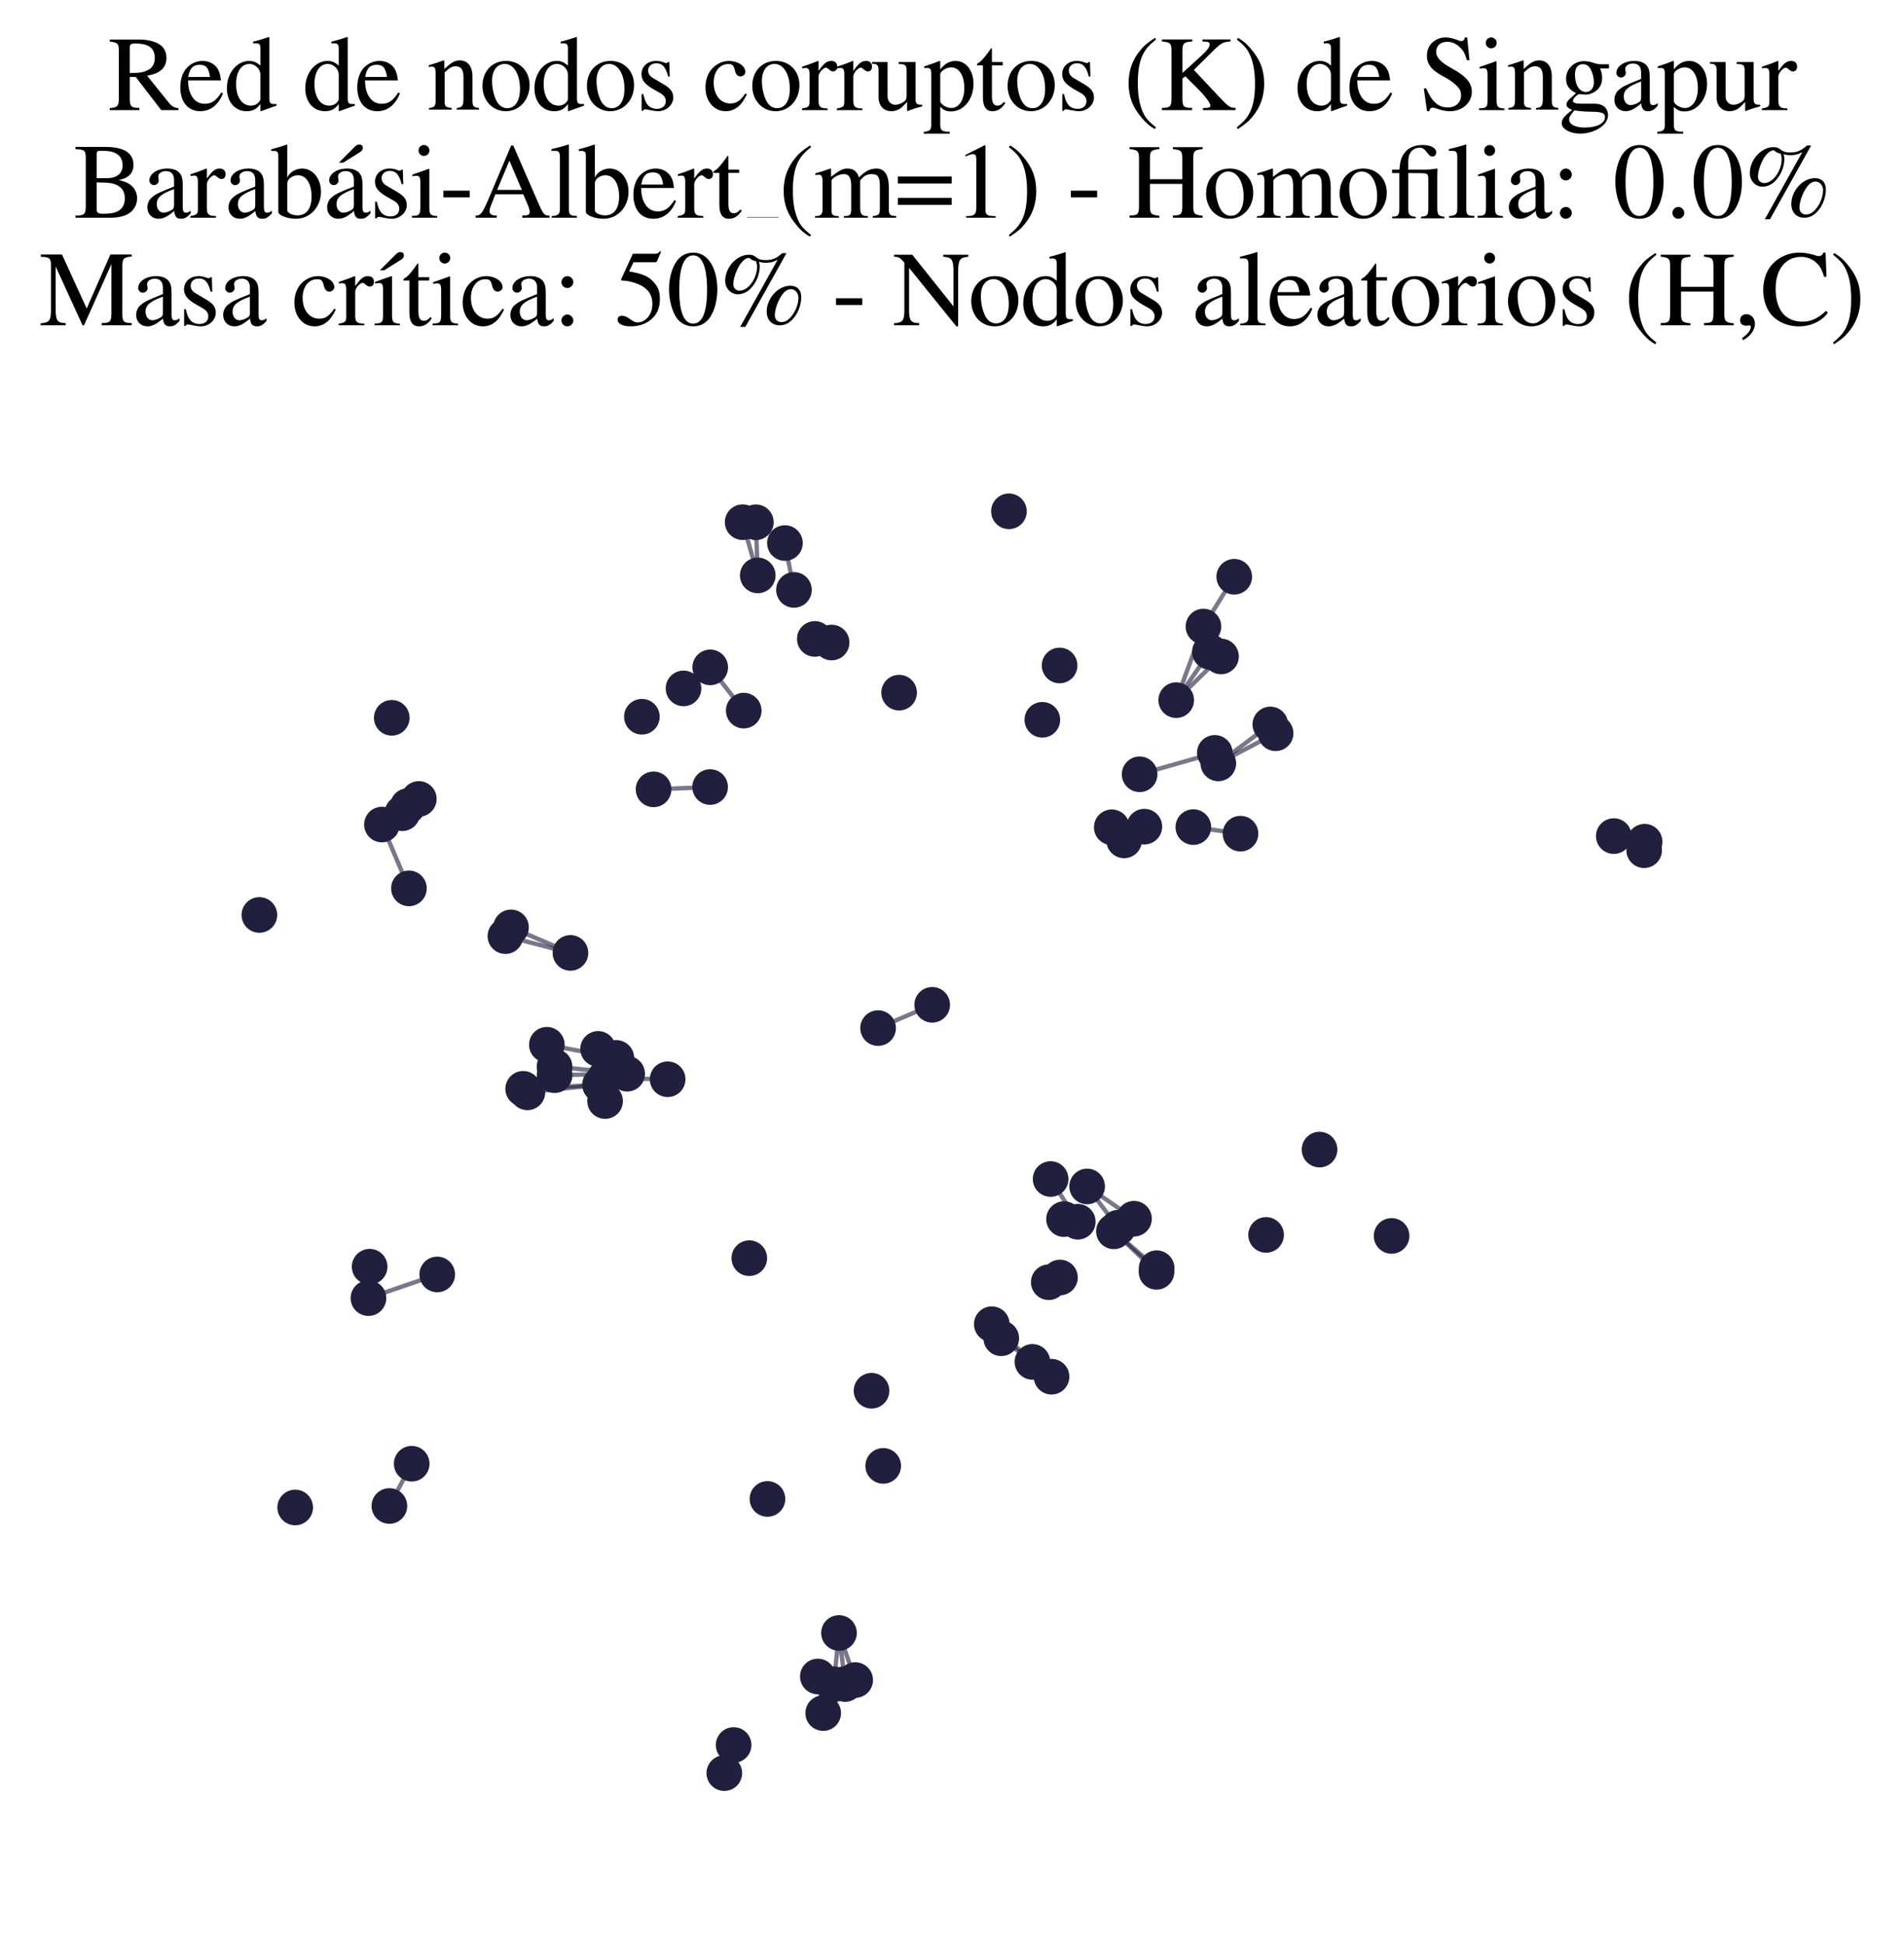 <?xml version="1.0" encoding="utf-8" standalone="no"?>
<!DOCTYPE svg PUBLIC "-//W3C//DTD SVG 1.1//EN"
  "http://www.w3.org/Graphics/SVG/1.1/DTD/svg11.dtd">
<svg xmlns:xlink="http://www.w3.org/1999/xlink" width="174.312pt" height="177.988pt" viewBox="0 0 174.312 177.988" xmlns="http://www.w3.org/2000/svg" version="1.1">
 <defs>
  <style type="text/css">*{stroke-linejoin: round; stroke-linecap: butt}</style>
 </defs>
 <g id="figure_1">
  <g id="patch_1">
   <path d="M 0 177.988 
L 174.312 177.988 
L 174.312 -0 
L 0 -0 
z
" style="fill: #ffffff"/>
  </g>
  <g id="axes_1">
   <g id="LineCollection_1">
    <path d="M 104.767 75.694 
L 102.914 76.951 
" clip-path="url(#p582e2a5a1c)" style="fill: none; stroke: #201f3d; stroke-opacity: 0.6; stroke-width: 0.4"/>
    <path d="M 104.767 75.694 
L 101.783 75.752 
" clip-path="url(#p582e2a5a1c)" style="fill: none; stroke: #201f3d; stroke-opacity: 0.6; stroke-width: 0.4"/>
    <path d="M 74.874 153.512 
L 75.364 156.863 
" clip-path="url(#p582e2a5a1c)" style="fill: none; stroke: #201f3d; stroke-opacity: 0.6; stroke-width: 0.4"/>
    <path d="M 68.089 65.07 
L 65.021 61.11 
" clip-path="url(#p582e2a5a1c)" style="fill: none; stroke: #201f3d; stroke-opacity: 0.6; stroke-width: 0.4"/>
    <path d="M 91.665 122.541 
L 96.267 126.062 
" clip-path="url(#p582e2a5a1c)" style="fill: none; stroke: #201f3d; stroke-opacity: 0.6; stroke-width: 0.4"/>
    <path d="M 99.528 108.64 
L 102.363 112.419 
" clip-path="url(#p582e2a5a1c)" style="fill: none; stroke: #201f3d; stroke-opacity: 0.6; stroke-width: 0.4"/>
    <path d="M 99.528 108.64 
L 103.818 111.596 
" clip-path="url(#p582e2a5a1c)" style="fill: none; stroke: #201f3d; stroke-opacity: 0.6; stroke-width: 0.4"/>
    <path d="M 69.373 52.689 
L 67.989 47.815 
" clip-path="url(#p582e2a5a1c)" style="fill: none; stroke: #201f3d; stroke-opacity: 0.6; stroke-width: 0.4"/>
    <path d="M 69.373 52.689 
L 69.199 47.822 
" clip-path="url(#p582e2a5a1c)" style="fill: none; stroke: #201f3d; stroke-opacity: 0.6; stroke-width: 0.4"/>
    <path d="M 104.334 70.9 
L 111.215 68.938 
" clip-path="url(#p582e2a5a1c)" style="fill: none; stroke: #201f3d; stroke-opacity: 0.6; stroke-width: 0.4"/>
    <path d="M 107.682 64.111 
L 110.176 57.371 
" clip-path="url(#p582e2a5a1c)" style="fill: none; stroke: #201f3d; stroke-opacity: 0.6; stroke-width: 0.4"/>
    <path d="M 107.682 64.111 
L 110.766 59.692 
" clip-path="url(#p582e2a5a1c)" style="fill: none; stroke: #201f3d; stroke-opacity: 0.6; stroke-width: 0.4"/>
    <path d="M 107.682 64.111 
L 111.784 60.111 
" clip-path="url(#p582e2a5a1c)" style="fill: none; stroke: #201f3d; stroke-opacity: 0.6; stroke-width: 0.4"/>
    <path d="M 52.225 87.256 
L 46.27 85.718 
" clip-path="url(#p582e2a5a1c)" style="fill: none; stroke: #201f3d; stroke-opacity: 0.6; stroke-width: 0.4"/>
    <path d="M 52.225 87.256 
L 46.783 84.92 
" clip-path="url(#p582e2a5a1c)" style="fill: none; stroke: #201f3d; stroke-opacity: 0.6; stroke-width: 0.4"/>
    <path d="M 80.389 94.141 
L 85.343 92.007 
" clip-path="url(#p582e2a5a1c)" style="fill: none; stroke: #201f3d; stroke-opacity: 0.6; stroke-width: 0.4"/>
    <path d="M 40.029 116.698 
L 33.732 118.866 
" clip-path="url(#p582e2a5a1c)" style="fill: none; stroke: #201f3d; stroke-opacity: 0.6; stroke-width: 0.4"/>
    <path d="M 105.88 116.461 
L 101.979 112.75 
" clip-path="url(#p582e2a5a1c)" style="fill: none; stroke: #201f3d; stroke-opacity: 0.6; stroke-width: 0.4"/>
    <path d="M 109.25 75.736 
L 113.568 76.337 
" clip-path="url(#p582e2a5a1c)" style="fill: none; stroke: #201f3d; stroke-opacity: 0.6; stroke-width: 0.4"/>
    <path d="M 101.979 112.75 
L 105.893 116.126 
" clip-path="url(#p582e2a5a1c)" style="fill: none; stroke: #201f3d; stroke-opacity: 0.6; stroke-width: 0.4"/>
    <path d="M 110.176 57.371 
L 112.995 52.812 
" clip-path="url(#p582e2a5a1c)" style="fill: none; stroke: #201f3d; stroke-opacity: 0.6; stroke-width: 0.4"/>
    <path d="M 78.292 153.839 
L 76.81 149.526 
" clip-path="url(#p582e2a5a1c)" style="fill: none; stroke: #201f3d; stroke-opacity: 0.6; stroke-width: 0.4"/>
    <path d="M 94.52 124.705 
L 90.798 121.253 
" clip-path="url(#p582e2a5a1c)" style="fill: none; stroke: #201f3d; stroke-opacity: 0.6; stroke-width: 0.4"/>
    <path d="M 66.311 162.361 
L 67.165 159.786 
" clip-path="url(#p582e2a5a1c)" style="fill: none; stroke: #201f3d; stroke-opacity: 0.6; stroke-width: 0.4"/>
    <path d="M 37.691 134.03 
L 35.649 137.899 
" clip-path="url(#p582e2a5a1c)" style="fill: none; stroke: #201f3d; stroke-opacity: 0.6; stroke-width: 0.4"/>
    <path d="M 54.93 99.324 
L 47.896 99.702 
" clip-path="url(#p582e2a5a1c)" style="fill: none; stroke: #201f3d; stroke-opacity: 0.6; stroke-width: 0.4"/>
    <path d="M 54.93 99.324 
L 48.284 100.023 
" clip-path="url(#p582e2a5a1c)" style="fill: none; stroke: #201f3d; stroke-opacity: 0.6; stroke-width: 0.4"/>
    <path d="M 57.417 98.318 
L 50.769 97.673 
" clip-path="url(#p582e2a5a1c)" style="fill: none; stroke: #201f3d; stroke-opacity: 0.6; stroke-width: 0.4"/>
    <path d="M 57.417 98.318 
L 50.777 98.451 
" clip-path="url(#p582e2a5a1c)" style="fill: none; stroke: #201f3d; stroke-opacity: 0.6; stroke-width: 0.4"/>
    <path d="M 76.329 154.225 
L 76.81 149.526 
" clip-path="url(#p582e2a5a1c)" style="fill: none; stroke: #201f3d; stroke-opacity: 0.6; stroke-width: 0.4"/>
    <path d="M 55.361 98.722 
L 61.123 98.825 
" clip-path="url(#p582e2a5a1c)" style="fill: none; stroke: #201f3d; stroke-opacity: 0.6; stroke-width: 0.4"/>
    <path d="M 65.012 72.067 
L 59.835 72.278 
" clip-path="url(#p582e2a5a1c)" style="fill: none; stroke: #201f3d; stroke-opacity: 0.6; stroke-width: 0.4"/>
    <path d="M 77.373 154.201 
L 76.81 149.526 
" clip-path="url(#p582e2a5a1c)" style="fill: none; stroke: #201f3d; stroke-opacity: 0.6; stroke-width: 0.4"/>
    <path d="M 50.065 95.665 
L 56.427 96.874 
" clip-path="url(#p582e2a5a1c)" style="fill: none; stroke: #201f3d; stroke-opacity: 0.6; stroke-width: 0.4"/>
    <path d="M 72.689 54.016 
L 71.861 49.727 
" clip-path="url(#p582e2a5a1c)" style="fill: none; stroke: #201f3d; stroke-opacity: 0.6; stroke-width: 0.4"/>
    <path d="M 116.3 66.336 
L 111.536 69.902 
" clip-path="url(#p582e2a5a1c)" style="fill: none; stroke: #201f3d; stroke-opacity: 0.6; stroke-width: 0.4"/>
    <path d="M 98.672 111.872 
L 96.185 107.96 
" clip-path="url(#p582e2a5a1c)" style="fill: none; stroke: #201f3d; stroke-opacity: 0.6; stroke-width: 0.4"/>
    <path d="M 37.438 81.346 
L 34.967 75.502 
" clip-path="url(#p582e2a5a1c)" style="fill: none; stroke: #201f3d; stroke-opacity: 0.6; stroke-width: 0.4"/>
    <path d="M 116.783 67.143 
L 111.536 69.902 
" clip-path="url(#p582e2a5a1c)" style="fill: none; stroke: #201f3d; stroke-opacity: 0.6; stroke-width: 0.4"/>
   </g>
   <g id="PathCollection_1">
    <defs>
     <path id="m9ee991da31" d="M 0 1.581 
C 0.419 1.581 0.822 1.415 1.118 1.118 
C 1.415 0.822 1.581 0.419 1.581 0 
C 1.581 -0.419 1.415 -0.822 1.118 -1.118 
C 0.822 -1.415 0.419 -1.581 0 -1.581 
C -0.419 -1.581 -0.822 -1.415 -1.118 -1.118 
C -1.415 -0.822 -1.581 -0.419 -1.581 0 
C -1.581 0.419 -1.415 0.822 -1.118 1.118 
C -0.822 1.415 -0.419 1.581 0 1.581 
z
" style="stroke: #201f3d; stroke-width: 0.1"/>
    </defs>
    <g clip-path="url(#p582e2a5a1c)">
     <use xlink:href="#m9ee991da31" x="109.25" y="75.736" style="fill: #201f3d; stroke: #201f3d; stroke-width: 0.1"/>
     <use xlink:href="#m9ee991da31" x="54.756" y="96.046" style="fill: #201f3d; stroke: #201f3d; stroke-width: 0.1"/>
     <use xlink:href="#m9ee991da31" x="35.649" y="137.899" style="fill: #201f3d; stroke: #201f3d; stroke-width: 0.1"/>
     <use xlink:href="#m9ee991da31" x="150.565" y="77.075" style="fill: #201f3d; stroke: #201f3d; stroke-width: 0.1"/>
     <use xlink:href="#m9ee991da31" x="94.52" y="124.705" style="fill: #201f3d; stroke: #201f3d; stroke-width: 0.1"/>
     <use xlink:href="#m9ee991da31" x="78.292" y="153.839" style="fill: #201f3d; stroke: #201f3d; stroke-width: 0.1"/>
     <use xlink:href="#m9ee991da31" x="79.789" y="127.347" style="fill: #201f3d; stroke: #201f3d; stroke-width: 0.1"/>
     <use xlink:href="#m9ee991da31" x="127.4" y="113.171" style="fill: #201f3d; stroke: #201f3d; stroke-width: 0.1"/>
     <use xlink:href="#m9ee991da31" x="54.93" y="99.324" style="fill: #201f3d; stroke: #201f3d; stroke-width: 0.1"/>
     <use xlink:href="#m9ee991da31" x="27.025" y="138.036" style="fill: #201f3d; stroke: #201f3d; stroke-width: 0.1"/>
     <use xlink:href="#m9ee991da31" x="37.691" y="134.03" style="fill: #201f3d; stroke: #201f3d; stroke-width: 0.1"/>
     <use xlink:href="#m9ee991da31" x="69.373" y="52.689" style="fill: #201f3d; stroke: #201f3d; stroke-width: 0.1"/>
     <use xlink:href="#m9ee991da31" x="82.314" y="63.425" style="fill: #201f3d; stroke: #201f3d; stroke-width: 0.1"/>
     <use xlink:href="#m9ee991da31" x="150.524" y="77.85" style="fill: #201f3d; stroke: #201f3d; stroke-width: 0.1"/>
     <use xlink:href="#m9ee991da31" x="67.989" y="47.815" style="fill: #201f3d; stroke: #201f3d; stroke-width: 0.1"/>
     <use xlink:href="#m9ee991da31" x="76.136" y="58.835" style="fill: #201f3d; stroke: #201f3d; stroke-width: 0.1"/>
     <use xlink:href="#m9ee991da31" x="48.284" y="100.023" style="fill: #201f3d; stroke: #201f3d; stroke-width: 0.1"/>
     <use xlink:href="#m9ee991da31" x="101.979" y="112.75" style="fill: #201f3d; stroke: #201f3d; stroke-width: 0.1"/>
     <use xlink:href="#m9ee991da31" x="75.364" y="156.863" style="fill: #201f3d; stroke: #201f3d; stroke-width: 0.1"/>
     <use xlink:href="#m9ee991da31" x="56.427" y="96.874" style="fill: #201f3d; stroke: #201f3d; stroke-width: 0.1"/>
     <use xlink:href="#m9ee991da31" x="103.818" y="111.596" style="fill: #201f3d; stroke: #201f3d; stroke-width: 0.1"/>
     <use xlink:href="#m9ee991da31" x="77.373" y="154.201" style="fill: #201f3d; stroke: #201f3d; stroke-width: 0.1"/>
     <use xlink:href="#m9ee991da31" x="50.065" y="95.665" style="fill: #201f3d; stroke: #201f3d; stroke-width: 0.1"/>
     <use xlink:href="#m9ee991da31" x="112.995" y="52.812" style="fill: #201f3d; stroke: #201f3d; stroke-width: 0.1"/>
     <use xlink:href="#m9ee991da31" x="36.831" y="74.465" style="fill: #201f3d; stroke: #201f3d; stroke-width: 0.1"/>
     <use xlink:href="#m9ee991da31" x="110.176" y="57.371" style="fill: #201f3d; stroke: #201f3d; stroke-width: 0.1"/>
     <use xlink:href="#m9ee991da31" x="97.412" y="111.631" style="fill: #201f3d; stroke: #201f3d; stroke-width: 0.1"/>
     <use xlink:href="#m9ee991da31" x="34.967" y="75.502" style="fill: #201f3d; stroke: #201f3d; stroke-width: 0.1"/>
     <use xlink:href="#m9ee991da31" x="46.783" y="84.92" style="fill: #201f3d; stroke: #201f3d; stroke-width: 0.1"/>
     <use xlink:href="#m9ee991da31" x="80.859" y="134.227" style="fill: #201f3d; stroke: #201f3d; stroke-width: 0.1"/>
     <use xlink:href="#m9ee991da31" x="111.784" y="60.111" style="fill: #201f3d; stroke: #201f3d; stroke-width: 0.1"/>
     <use xlink:href="#m9ee991da31" x="111.215" y="68.938" style="fill: #201f3d; stroke: #201f3d; stroke-width: 0.1"/>
     <use xlink:href="#m9ee991da31" x="80.389" y="94.141" style="fill: #201f3d; stroke: #201f3d; stroke-width: 0.1"/>
     <use xlink:href="#m9ee991da31" x="59.835" y="72.278" style="fill: #201f3d; stroke: #201f3d; stroke-width: 0.1"/>
     <use xlink:href="#m9ee991da31" x="76.329" y="154.225" style="fill: #201f3d; stroke: #201f3d; stroke-width: 0.1"/>
     <use xlink:href="#m9ee991da31" x="62.577" y="63.036" style="fill: #201f3d; stroke: #201f3d; stroke-width: 0.1"/>
     <use xlink:href="#m9ee991da31" x="85.343" y="92.007" style="fill: #201f3d; stroke: #201f3d; stroke-width: 0.1"/>
     <use xlink:href="#m9ee991da31" x="33.841" y="115.99" style="fill: #201f3d; stroke: #201f3d; stroke-width: 0.1"/>
     <use xlink:href="#m9ee991da31" x="98.672" y="111.872" style="fill: #201f3d; stroke: #201f3d; stroke-width: 0.1"/>
     <use xlink:href="#m9ee991da31" x="105.893" y="116.126" style="fill: #201f3d; stroke: #201f3d; stroke-width: 0.1"/>
     <use xlink:href="#m9ee991da31" x="105.88" y="116.461" style="fill: #201f3d; stroke: #201f3d; stroke-width: 0.1"/>
     <use xlink:href="#m9ee991da31" x="90.798" y="121.253" style="fill: #201f3d; stroke: #201f3d; stroke-width: 0.1"/>
     <use xlink:href="#m9ee991da31" x="99.528" y="108.64" style="fill: #201f3d; stroke: #201f3d; stroke-width: 0.1"/>
     <use xlink:href="#m9ee991da31" x="120.804" y="105.264" style="fill: #201f3d; stroke: #201f3d; stroke-width: 0.1"/>
     <use xlink:href="#m9ee991da31" x="69.199" y="47.822" style="fill: #201f3d; stroke: #201f3d; stroke-width: 0.1"/>
     <use xlink:href="#m9ee991da31" x="115.912" y="113.079" style="fill: #201f3d; stroke: #201f3d; stroke-width: 0.1"/>
     <use xlink:href="#m9ee991da31" x="113.568" y="76.337" style="fill: #201f3d; stroke: #201f3d; stroke-width: 0.1"/>
     <use xlink:href="#m9ee991da31" x="68.089" y="65.07" style="fill: #201f3d; stroke: #201f3d; stroke-width: 0.1"/>
     <use xlink:href="#m9ee991da31" x="101.783" y="75.752" style="fill: #201f3d; stroke: #201f3d; stroke-width: 0.1"/>
     <use xlink:href="#m9ee991da31" x="97.007" y="60.936" style="fill: #201f3d; stroke: #201f3d; stroke-width: 0.1"/>
     <use xlink:href="#m9ee991da31" x="116.783" y="67.143" style="fill: #201f3d; stroke: #201f3d; stroke-width: 0.1"/>
     <use xlink:href="#m9ee991da31" x="50.777" y="98.451" style="fill: #201f3d; stroke: #201f3d; stroke-width: 0.1"/>
     <use xlink:href="#m9ee991da31" x="65.021" y="61.11" style="fill: #201f3d; stroke: #201f3d; stroke-width: 0.1"/>
     <use xlink:href="#m9ee991da31" x="111.536" y="69.902" style="fill: #201f3d; stroke: #201f3d; stroke-width: 0.1"/>
     <use xlink:href="#m9ee991da31" x="46.27" y="85.718" style="fill: #201f3d; stroke: #201f3d; stroke-width: 0.1"/>
     <use xlink:href="#m9ee991da31" x="50.769" y="97.673" style="fill: #201f3d; stroke: #201f3d; stroke-width: 0.1"/>
     <use xlink:href="#m9ee991da31" x="96.267" y="126.062" style="fill: #201f3d; stroke: #201f3d; stroke-width: 0.1"/>
     <use xlink:href="#m9ee991da31" x="37.342" y="73.811" style="fill: #201f3d; stroke: #201f3d; stroke-width: 0.1"/>
     <use xlink:href="#m9ee991da31" x="58.765" y="65.631" style="fill: #201f3d; stroke: #201f3d; stroke-width: 0.1"/>
     <use xlink:href="#m9ee991da31" x="33.732" y="118.866" style="fill: #201f3d; stroke: #201f3d; stroke-width: 0.1"/>
     <use xlink:href="#m9ee991da31" x="72.689" y="54.016" style="fill: #201f3d; stroke: #201f3d; stroke-width: 0.1"/>
     <use xlink:href="#m9ee991da31" x="96.185" y="107.96" style="fill: #201f3d; stroke: #201f3d; stroke-width: 0.1"/>
     <use xlink:href="#m9ee991da31" x="104.767" y="75.694" style="fill: #201f3d; stroke: #201f3d; stroke-width: 0.1"/>
     <use xlink:href="#m9ee991da31" x="96.016" y="117.41" style="fill: #201f3d; stroke: #201f3d; stroke-width: 0.1"/>
     <use xlink:href="#m9ee991da31" x="38.344" y="73.158" style="fill: #201f3d; stroke: #201f3d; stroke-width: 0.1"/>
     <use xlink:href="#m9ee991da31" x="110.766" y="59.692" style="fill: #201f3d; stroke: #201f3d; stroke-width: 0.1"/>
     <use xlink:href="#m9ee991da31" x="37.438" y="81.346" style="fill: #201f3d; stroke: #201f3d; stroke-width: 0.1"/>
     <use xlink:href="#m9ee991da31" x="65.012" y="72.067" style="fill: #201f3d; stroke: #201f3d; stroke-width: 0.1"/>
     <use xlink:href="#m9ee991da31" x="35.866" y="65.729" style="fill: #201f3d; stroke: #201f3d; stroke-width: 0.1"/>
     <use xlink:href="#m9ee991da31" x="76.81" y="149.526" style="fill: #201f3d; stroke: #201f3d; stroke-width: 0.1"/>
     <use xlink:href="#m9ee991da31" x="67.165" y="159.786" style="fill: #201f3d; stroke: #201f3d; stroke-width: 0.1"/>
     <use xlink:href="#m9ee991da31" x="68.598" y="115.208" style="fill: #201f3d; stroke: #201f3d; stroke-width: 0.1"/>
     <use xlink:href="#m9ee991da31" x="104.334" y="70.9" style="fill: #201f3d; stroke: #201f3d; stroke-width: 0.1"/>
     <use xlink:href="#m9ee991da31" x="70.262" y="137.255" style="fill: #201f3d; stroke: #201f3d; stroke-width: 0.1"/>
     <use xlink:href="#m9ee991da31" x="61.123" y="98.825" style="fill: #201f3d; stroke: #201f3d; stroke-width: 0.1"/>
     <use xlink:href="#m9ee991da31" x="55.361" y="98.722" style="fill: #201f3d; stroke: #201f3d; stroke-width: 0.1"/>
     <use xlink:href="#m9ee991da31" x="97.039" y="116.977" style="fill: #201f3d; stroke: #201f3d; stroke-width: 0.1"/>
     <use xlink:href="#m9ee991da31" x="74.874" y="153.512" style="fill: #201f3d; stroke: #201f3d; stroke-width: 0.1"/>
     <use xlink:href="#m9ee991da31" x="91.665" y="122.541" style="fill: #201f3d; stroke: #201f3d; stroke-width: 0.1"/>
     <use xlink:href="#m9ee991da31" x="107.682" y="64.111" style="fill: #201f3d; stroke: #201f3d; stroke-width: 0.1"/>
     <use xlink:href="#m9ee991da31" x="23.747" y="83.78" style="fill: #201f3d; stroke: #201f3d; stroke-width: 0.1"/>
     <use xlink:href="#m9ee991da31" x="57.417" y="98.318" style="fill: #201f3d; stroke: #201f3d; stroke-width: 0.1"/>
     <use xlink:href="#m9ee991da31" x="74.597" y="58.505" style="fill: #201f3d; stroke: #201f3d; stroke-width: 0.1"/>
     <use xlink:href="#m9ee991da31" x="40.029" y="116.698" style="fill: #201f3d; stroke: #201f3d; stroke-width: 0.1"/>
     <use xlink:href="#m9ee991da31" x="95.427" y="65.91" style="fill: #201f3d; stroke: #201f3d; stroke-width: 0.1"/>
     <use xlink:href="#m9ee991da31" x="66.311" y="162.361" style="fill: #201f3d; stroke: #201f3d; stroke-width: 0.1"/>
     <use xlink:href="#m9ee991da31" x="47.896" y="99.702" style="fill: #201f3d; stroke: #201f3d; stroke-width: 0.1"/>
     <use xlink:href="#m9ee991da31" x="102.914" y="76.951" style="fill: #201f3d; stroke: #201f3d; stroke-width: 0.1"/>
     <use xlink:href="#m9ee991da31" x="71.861" y="49.727" style="fill: #201f3d; stroke: #201f3d; stroke-width: 0.1"/>
     <use xlink:href="#m9ee991da31" x="92.369" y="46.82" style="fill: #201f3d; stroke: #201f3d; stroke-width: 0.1"/>
     <use xlink:href="#m9ee991da31" x="147.744" y="76.559" style="fill: #201f3d; stroke: #201f3d; stroke-width: 0.1"/>
     <use xlink:href="#m9ee991da31" x="102.363" y="112.419" style="fill: #201f3d; stroke: #201f3d; stroke-width: 0.1"/>
     <use xlink:href="#m9ee991da31" x="52.225" y="87.256" style="fill: #201f3d; stroke: #201f3d; stroke-width: 0.1"/>
     <use xlink:href="#m9ee991da31" x="55.398" y="100.822" style="fill: #201f3d; stroke: #201f3d; stroke-width: 0.1"/>
     <use xlink:href="#m9ee991da31" x="116.3" y="66.336" style="fill: #201f3d; stroke: #201f3d; stroke-width: 0.1"/>
    </g>
   </g>
   <g id="text_1">
    <!-- Red de nodos corruptos (K) de Singapur -->
    <g transform="translate(9.883 10.084) scale(0.096 -0.096)">
     <defs>
      <path id="NimbusRomNo9L-Regu-52" d="M 4218 121 
C 3974 140 3846 205 3661 424 
L 2342 2061 
C 2771 2143 2963 2219 3174 2388 
C 3379 2553 3501 2818 3501 3113 
C 3501 3385 3418 3618 3251 3801 
C 3008 4059 2477 4224 1875 4224 
L 109 4224 
L 109 4102 
C 589 4051 653 3981 653 3528 
L 653 765 
C 653 236 589 159 109 121 
L 109 0 
L 1882 0 
L 1882 134 
C 1389 134 1306 219 1306 692 
L 1306 1984 
L 1664 1984 
L 3187 0 
L 4218 0 
L 4218 121 
z
M 1306 3762 
C 1306 3937 1376 3987 1632 3987 
C 2432 3987 2803 3716 2803 3123 
C 2803 2807 2669 2542 2438 2423 
C 2144 2258 1920 2221 1306 2221 
L 1306 3762 
z
" transform="scale(0.016)"/>
      <path id="NimbusRomNo9L-Regu-65" d="M 2611 1053 
C 2304 564 2029 378 1619 378 
C 1254 378 979 564 794 930 
C 678 1174 634 1386 621 1779 
L 2592 1779 
C 2541 2193 2477 2377 2317 2581 
C 2125 2811 1830 2944 1498 2944 
C 1178 2944 877 2829 634 2611 
C 333 2349 160 1894 160 1370 
C 160 486 621 -64 1357 -64 
C 1965 -64 2445 315 2714 1008 
L 2611 1053 
z
M 634 1984 
C 704 2479 922 2714 1312 2714 
C 1702 2714 1856 2535 1939 1984 
L 634 1984 
z
" transform="scale(0.016)"/>
      <path id="NimbusRomNo9L-Regu-64" d="M 2202 -64 
L 3142 269 
L 3142 365 
C 3027 365 3014 365 2995 365 
C 2765 365 2714 435 2714 731 
L 2714 4364 
L 2682 4377 
C 2374 4268 2150 4204 1741 4096 
L 1741 3994 
C 1792 4000 1830 4000 1882 4000 
C 2118 4000 2176 3936 2176 3672 
L 2176 2669 
C 1933 2874 1760 2944 1504 2944 
C 768 2944 173 2221 173 1312 
C 173 493 653 -64 1357 -64 
C 1715 -64 1958 64 2176 365 
L 2176 -45 
L 2202 -64 
z
M 2176 653 
C 2176 608 2131 531 2067 461 
C 1952 333 1792 269 1606 269 
C 1075 269 723 781 723 1568 
C 723 2291 1037 2765 1523 2765 
C 1862 2765 2176 2464 2176 2125 
L 2176 653 
z
" transform="scale(0.016)"/>
      <path id="NimbusRomNo9L-Regu-6e" d="M 102 2579 
C 141 2598 205 2605 275 2605 
C 454 2605 512 2509 512 2195 
L 512 608 
C 512 243 442 154 115 128 
L 115 32 
L 1472 32 
L 1472 128 
C 1146 154 1050 230 1050 461 
L 1050 2259 
C 1357 2547 1498 2624 1709 2624 
C 2022 2624 2176 2426 2176 2003 
L 2176 666 
C 2176 262 2093 154 1773 128 
L 1773 32 
L 3104 32 
L 3104 128 
C 2790 160 2714 237 2714 550 
L 2714 2016 
C 2714 2618 2432 2976 1958 2976 
C 1664 2976 1466 2867 1030 2458 
L 1030 2963 
L 986 2976 
C 672 2861 454 2790 102 2688 
L 102 2579 
z
" transform="scale(0.016)"/>
      <path id="NimbusRomNo9L-Regu-6f" d="M 1600 2944 
C 768 2944 186 2330 186 1446 
C 186 582 781 -64 1587 -64 
C 2394 -64 3008 614 3008 1498 
C 3008 2336 2419 2944 1600 2944 
z
M 1517 2765 
C 2054 2765 2432 2150 2432 1274 
C 2432 550 2144 115 1664 115 
C 1414 115 1178 269 1043 525 
C 864 858 762 1306 762 1760 
C 762 2368 1062 2765 1517 2765 
z
" transform="scale(0.016)"/>
      <path id="NimbusRomNo9L-Regu-73" d="M 2016 2010 
L 1990 2880 
L 1920 2880 
L 1907 2867 
C 1850 2822 1843 2816 1818 2816 
C 1779 2816 1715 2829 1645 2861 
C 1504 2915 1363 2944 1197 2944 
C 691 2944 326 2616 326 2154 
C 326 1796 531 1539 1075 1231 
L 1446 1020 
C 1670 892 1779 737 1779 539 
C 1779 256 1574 77 1248 77 
C 1030 77 832 159 710 298 
C 576 455 518 600 435 960 
L 333 960 
L 333 -39 
L 416 -39 
C 461 33 486 48 563 48 
C 621 48 710 35 858 -2 
C 1037 -39 1210 -64 1325 -64 
C 1818 -64 2227 308 2227 757 
C 2227 1077 2074 1289 1690 1520 
L 998 1930 
C 819 2033 723 2194 723 2367 
C 723 2624 922 2803 1216 2803 
C 1581 2803 1773 2583 1920 2010 
L 2016 2010 
z
" transform="scale(0.016)"/>
      <path id="NimbusRomNo9L-Regu-63" d="M 2547 998 
C 2240 550 2010 397 1645 397 
C 1062 397 653 909 653 1645 
C 653 2304 1005 2758 1523 2758 
C 1754 2758 1837 2688 1901 2451 
L 1939 2310 
C 1990 2131 2106 2016 2240 2016 
C 2406 2016 2547 2138 2547 2285 
C 2547 2643 2099 2944 1562 2944 
C 1248 2944 922 2816 659 2586 
C 339 2304 160 1869 160 1363 
C 160 531 666 -64 1376 -64 
C 1664 -64 1920 38 2150 237 
C 2323 390 2445 563 2637 941 
L 2547 998 
z
" transform="scale(0.016)"/>
      <path id="NimbusRomNo9L-Regu-72" d="M 45 2496 
C 134 2515 192 2522 269 2522 
C 429 2522 486 2419 486 2138 
L 486 538 
C 486 218 442 173 32 96 
L 32 0 
L 1568 0 
L 1568 102 
C 1133 102 1024 199 1024 565 
L 1024 2013 
C 1024 2219 1299 2541 1472 2541 
C 1510 2541 1568 2509 1638 2445 
C 1741 2355 1811 2317 1894 2317 
C 2048 2317 2144 2426 2144 2605 
C 2144 2816 2010 2944 1792 2944 
C 1523 2944 1338 2797 1024 2343 
L 1024 2931 
L 992 2944 
C 653 2803 422 2721 45 2599 
L 45 2496 
z
" transform="scale(0.016)"/>
      <path id="NimbusRomNo9L-Regu-75" d="M 3066 320 
L 3034 320 
C 2739 320 2669 390 2669 685 
L 2669 2880 
L 1658 2880 
L 1658 2758 
C 2054 2758 2131 2694 2131 2375 
L 2131 875 
C 2131 697 2099 607 2010 537 
C 1837 397 1638 320 1446 320 
C 1197 320 992 537 992 805 
L 992 2880 
L 58 2880 
L 58 2778 
C 365 2778 454 2682 454 2387 
L 454 770 
C 454 263 762 -64 1229 -64 
C 1466 -64 1715 38 1888 211 
L 2163 486 
L 2163 -45 
L 2189 -58 
C 2509 70 2739 141 3066 230 
L 3066 320 
z
" transform="scale(0.016)"/>
      <path id="NimbusRomNo9L-Regu-70" d="M 58 2516 
C 115 2522 160 2522 218 2522 
C 435 2522 480 2458 480 2155 
L 480 -855 
C 480 -1189 410 -1261 32 -1299 
L 32 -1408 
L 1581 -1408 
L 1581 -1293 
C 1101 -1293 1018 -1222 1018 -816 
L 1018 199 
C 1242 -13 1395 -77 1664 -77 
C 2419 -77 3008 643 3008 1575 
C 3008 2372 2560 2944 1939 2944 
C 1581 2944 1299 2784 1018 2438 
L 1018 2931 
L 979 2944 
C 634 2810 410 2726 58 2618 
L 58 2516 
z
M 1018 2136 
C 1018 2329 1376 2560 1670 2560 
C 2144 2560 2458 2071 2458 1324 
C 2458 611 2144 128 1683 128 
C 1382 128 1018 359 1018 552 
L 1018 2136 
z
" transform="scale(0.016)"/>
      <path id="NimbusRomNo9L-Regu-74" d="M 1632 2880 
L 986 2880 
L 986 3622 
C 986 3686 979 3706 941 3706 
C 896 3648 858 3590 813 3526 
C 570 3174 294 2867 192 2841 
C 122 2794 83 2748 83 2715 
C 83 2695 90 2682 109 2682 
L 448 2682 
L 448 751 
C 448 212 640 -64 1018 -64 
C 1331 -64 1574 90 1786 423 
L 1702 493 
C 1568 333 1459 269 1318 269 
C 1082 269 986 443 986 847 
L 986 2682 
L 1632 2682 
L 1632 2880 
z
" transform="scale(0.016)"/>
      <path id="NimbusRomNo9L-Regu-28" d="M 1888 4326 
C 1414 4019 1222 3853 986 3558 
C 531 3002 307 2362 307 1613 
C 307 800 544 173 1107 -480 
C 1370 -787 1536 -928 1869 -1133 
L 1946 -1030 
C 1434 -627 1254 -403 1082 77 
C 928 506 858 992 858 1632 
C 858 2304 941 2829 1114 3226 
C 1293 3622 1485 3853 1946 4224 
L 1888 4326 
z
" transform="scale(0.016)"/>
      <path id="NimbusRomNo9L-Regu-4b" d="M 2643 4109 
C 2720 4096 2784 4096 2810 4096 
C 3002 4096 3078 4045 3078 3917 
C 3078 3775 2931 3583 2579 3257 
L 1446 2224 
L 1446 3534 
C 1446 4000 1517 4071 2035 4109 
L 2035 4231 
L 218 4231 
L 218 4109 
C 717 4071 794 3988 794 3531 
L 794 750 
C 794 217 723 134 218 134 
L 218 0 
L 2022 0 
L 2022 134 
C 1523 134 1446 211 1446 683 
L 1446 1891 
L 1613 2026 
L 2291 1355 
C 2778 876 3123 422 3123 269 
C 3123 179 3034 134 2854 134 
C 2822 134 2752 134 2675 121 
L 2675 0 
L 4627 0 
L 4627 134 
C 4294 134 4205 198 3622 816 
L 2131 2409 
L 3347 3611 
C 3782 4026 3885 4077 4320 4109 
L 4320 4231 
L 2643 4231 
L 2643 4109 
z
" transform="scale(0.016)"/>
      <path id="NimbusRomNo9L-Regu-29" d="M 243 -1133 
C 717 -826 909 -659 1146 -365 
C 1600 192 1824 832 1824 1581 
C 1824 2400 1587 3021 1024 3674 
C 762 3981 595 4122 262 4326 
L 186 4224 
C 698 3821 870 3597 1050 3117 
C 1203 2688 1274 2202 1274 1562 
C 1274 896 1190 365 1018 -26 
C 838 -429 646 -659 186 -1030 
L 243 -1133 
z
" transform="scale(0.016)"/>
      <path id="NimbusRomNo9L-Regu-53" d="M 2861 4352 
L 2726 4352 
C 2701 4205 2630 4135 2522 4135 
C 2458 4135 2349 4160 2240 4212 
C 2003 4301 1766 4352 1562 4352 
C 1286 4352 1005 4244 794 4058 
C 570 3859 454 3590 454 3256 
C 454 2743 736 2385 1453 2006 
C 1914 1763 2246 1499 2406 1256 
C 2464 1173 2496 1038 2496 884 
C 2496 454 2176 160 1709 160 
C 1139 160 736 513 416 1296 
L 269 1296 
L 461 -64 
L 602 -64 
C 608 57 685 147 781 147 
C 851 147 960 122 1082 79 
C 1325 -14 1581 -64 1837 -64 
C 2573 -64 3142 442 3142 1101 
C 3142 1626 2790 2042 1946 2496 
C 1274 2868 1005 3149 1005 3495 
C 1005 3847 1274 4090 1670 4090 
C 1958 4090 2227 3968 2451 3738 
C 2650 3533 2739 3367 2842 2989 
L 3002 2989 
L 2861 4352 
z
" transform="scale(0.016)"/>
      <path id="NimbusRomNo9L-Regu-69" d="M 1120 2929 
L 128 2579 
L 128 2484 
L 179 2490 
C 256 2502 339 2509 397 2509 
C 550 2509 608 2406 608 2125 
L 608 640 
C 608 179 544 109 102 109 
L 102 0 
L 1619 0 
L 1619 96 
C 1197 128 1146 191 1146 650 
L 1146 2910 
L 1120 2929 
z
M 819 4352 
C 646 4352 499 4205 499 4026 
C 499 3847 640 3699 819 3699 
C 1005 3699 1152 3840 1152 4026 
C 1152 4205 1005 4352 819 4352 
z
" transform="scale(0.016)"/>
      <path id="NimbusRomNo9L-Regu-67" d="M 3008 2496 
L 3008 2746 
L 2515 2746 
C 2387 2746 2291 2763 2163 2802 
L 2022 2847 
C 1850 2903 1677 2931 1510 2931 
C 915 2931 442 2467 442 1881 
C 442 1476 614 1230 1037 1018 
C 915 906 800 799 762 768 
C 550 588 467 463 467 338 
C 467 206 544 131 806 6 
C 352 -329 179 -543 179 -781 
C 179 -1124 678 -1408 1286 -1408 
C 1766 -1408 2266 -1238 2598 -962 
C 2842 -759 2950 -548 2950 -299 
C 2950 108 2650 384 2176 384 
L 1350 384 
C 1011 384 851 443 851 548 
C 851 678 1062 908 1235 960 
C 1293 953 1338 947 1357 947 
C 1478 934 1562 928 1600 928 
C 1837 928 2093 1026 2291 1203 
C 2502 1387 2598 1617 2598 1945 
C 2598 2135 2566 2286 2477 2496 
L 3008 2496 
z
M 941 -13 
C 1152 -58 1664 -96 1978 -96 
C 2560 -96 2771 -180 2771 -414 
C 2771 -791 2285 -1043 1562 -1043 
C 998 -1043 627 -855 627 -570 
C 627 -420 672 -336 941 -13 
z
M 973 2145 
C 973 2526 1152 2752 1446 2752 
C 1645 2752 1811 2642 1914 2449 
C 2029 2223 2106 1927 2106 1675 
C 2106 1314 1920 1088 1626 1088 
C 1242 1088 973 1507 973 2126 
L 973 2145 
z
" transform="scale(0.016)"/>
      <path id="NimbusRomNo9L-Regu-61" d="M 2829 423 
C 2720 333 2643 301 2547 301 
C 2400 301 2355 390 2355 672 
L 2355 1920 
C 2355 2253 2323 2438 2227 2592 
C 2086 2822 1811 2944 1434 2944 
C 832 2944 358 2630 358 2227 
C 358 2080 486 1952 634 1952 
C 787 1952 922 2080 922 2221 
C 922 2246 915 2278 909 2323 
C 896 2381 890 2432 890 2477 
C 890 2650 1094 2790 1350 2790 
C 1664 2790 1837 2605 1837 2259 
L 1837 1869 
C 851 1472 742 1421 467 1178 
C 326 1050 237 832 237 621 
C 237 218 518 -64 909 -64 
C 1190 -64 1453 70 1843 403 
C 1875 70 1990 -64 2253 -64 
C 2470 -64 2605 13 2829 256 
L 2829 423 
z
M 1837 783 
C 1837 584 1805 526 1670 449 
C 1517 359 1338 301 1203 301 
C 979 301 800 520 800 796 
L 800 822 
C 800 1201 1062 1433 1837 1715 
L 1837 783 
z
" transform="scale(0.016)"/>
     </defs>
     <use xlink:href="#NimbusRomNo9L-Regu-52" transform="scale(0.996)"/>
     <use xlink:href="#NimbusRomNo9L-Regu-65" transform="translate(66.45 0) scale(0.996)"/>
     <use xlink:href="#NimbusRomNo9L-Regu-64" transform="translate(110.684 0) scale(0.996)"/>
     <use xlink:href="#NimbusRomNo9L-Regu-64" transform="translate(185.403 0) scale(0.996)"/>
     <use xlink:href="#NimbusRomNo9L-Regu-65" transform="translate(235.217 0) scale(0.996)"/>
     <use xlink:href="#NimbusRomNo9L-Regu-6e" transform="translate(304.357 0) scale(0.996)"/>
     <use xlink:href="#NimbusRomNo9L-Regu-6f" transform="translate(354.17 0) scale(0.996)"/>
     <use xlink:href="#NimbusRomNo9L-Regu-64" transform="translate(403.983 0) scale(0.996)"/>
     <use xlink:href="#NimbusRomNo9L-Regu-6f" transform="translate(453.796 0) scale(0.996)"/>
     <use xlink:href="#NimbusRomNo9L-Regu-73" transform="translate(503.61 0) scale(0.996)"/>
     <use xlink:href="#NimbusRomNo9L-Regu-63" transform="translate(567.27 0) scale(0.996)"/>
     <use xlink:href="#NimbusRomNo9L-Regu-6f" transform="translate(611.503 0) scale(0.996)"/>
     <use xlink:href="#NimbusRomNo9L-Regu-72" transform="translate(661.317 0) scale(0.996)"/>
     <use xlink:href="#NimbusRomNo9L-Regu-72" transform="translate(694.492 0) scale(0.996)"/>
     <use xlink:href="#NimbusRomNo9L-Regu-75" transform="translate(727.667 0) scale(0.996)"/>
     <use xlink:href="#NimbusRomNo9L-Regu-70" transform="translate(777.48 0) scale(0.996)"/>
     <use xlink:href="#NimbusRomNo9L-Regu-74" transform="translate(827.294 0) scale(0.996)"/>
     <use xlink:href="#NimbusRomNo9L-Regu-6f" transform="translate(854.989 0) scale(0.996)"/>
     <use xlink:href="#NimbusRomNo9L-Regu-73" transform="translate(904.802 0) scale(0.996)"/>
     <use xlink:href="#NimbusRomNo9L-Regu-28" transform="translate(968.462 0) scale(0.996)"/>
     <use xlink:href="#NimbusRomNo9L-Regu-4b" transform="translate(1001.637 0) scale(0.996)"/>
     <use xlink:href="#NimbusRomNo9L-Regu-29" transform="translate(1073.567 0) scale(0.996)"/>
     <use xlink:href="#NimbusRomNo9L-Regu-64" transform="translate(1131.649 0) scale(0.996)"/>
     <use xlink:href="#NimbusRomNo9L-Regu-65" transform="translate(1181.462 0) scale(0.996)"/>
     <use xlink:href="#NimbusRomNo9L-Regu-53" transform="translate(1250.603 0) scale(0.996)"/>
     <use xlink:href="#NimbusRomNo9L-Regu-69" transform="translate(1305.994 0) scale(0.996)"/>
     <use xlink:href="#NimbusRomNo9L-Regu-6e" transform="translate(1333.689 0) scale(0.996)"/>
     <use xlink:href="#NimbusRomNo9L-Regu-67" transform="translate(1383.503 0) scale(0.996)"/>
     <use xlink:href="#NimbusRomNo9L-Regu-61" transform="translate(1432.818 0) scale(0.996)"/>
     <use xlink:href="#NimbusRomNo9L-Regu-70" transform="translate(1477.052 0) scale(0.996)"/>
     <use xlink:href="#NimbusRomNo9L-Regu-75" transform="translate(1526.865 0) scale(0.996)"/>
     <use xlink:href="#NimbusRomNo9L-Regu-72" transform="translate(1576.678 0) scale(0.996)"/>
    </g>
    <!-- Barabási-Albert_(m=1) - Homofilia: 0.0\%  -->
    <g transform="translate(6.747 19.936) scale(0.096 -0.096)">
     <defs>
      <path id="NimbusRomNo9L-Regu-42" d="M 109 4237 
L 109 4096 
C 646 4096 723 4026 723 3548 
L 723 689 
C 723 212 640 128 109 128 
L 109 0 
L 2246 0 
C 2746 0 3200 136 3437 356 
C 3667 564 3795 855 3795 1165 
C 3795 1451 3680 1710 3482 1897 
C 3290 2072 3117 2150 2701 2253 
C 3034 2335 3168 2398 3322 2531 
C 3482 2671 3578 2903 3578 3163 
C 3578 3871 3008 4237 1901 4237 
L 109 4237 
z
M 1376 2112 
C 1997 2112 2291 2080 2522 1982 
C 2886 1827 3059 1568 3059 1159 
C 3059 809 2925 555 2669 406 
C 2464 290 2202 238 1779 238 
C 1466 238 1376 296 1376 504 
L 1376 2112 
z
M 1376 2368 
L 1376 3812 
C 1376 3944 1421 4001 1517 4001 
L 1798 4001 
C 2534 4001 2925 3699 2925 3137 
C 2925 2646 2586 2368 1984 2368 
L 1376 2368 
z
" transform="scale(0.016)"/>
      <path id="NimbusRomNo9L-Regu-62" d="M 979 4364 
L 947 4377 
C 678 4281 506 4230 205 4147 
L 19 4096 
L 19 3994 
C 58 4000 83 4000 128 4000 
C 384 4000 442 3942 442 3673 
L 442 347 
C 442 147 986 -64 1498 -64 
C 2342 -64 2995 640 2995 1555 
C 2995 2342 2509 2944 1869 2944 
C 1478 2944 1107 2714 979 2400 
L 979 4364 
z
M 979 2061 
C 979 2310 1280 2541 1613 2541 
C 2112 2541 2432 2042 2432 1261 
C 2432 550 2125 141 1600 141 
C 1267 141 979 288 979 448 
L 979 2061 
z
" transform="scale(0.016)"/>
      <path id="NimbusRomNo9L-Regu-b4" d="M 851 3264 
L 1837 3882 
C 1971 3964 2029 4047 2029 4148 
C 2029 4275 1946 4352 1805 4352 
C 1709 4352 1651 4320 1536 4206 
L 595 3264 
L 851 3264 
z
" transform="scale(0.016)"/>
      <path id="NimbusRomNo9L-Regu-2d" d="M 250 1619 
L 250 1216 
L 1824 1216 
L 1824 1619 
L 250 1619 
z
" transform="scale(0.016)"/>
      <path id="NimbusRomNo9L-Regu-41" d="M 4518 128 
C 4230 128 4166 192 3942 667 
L 2349 4320 
L 2221 4320 
L 890 1168 
C 480 231 403 128 96 128 
L 96 0 
L 1363 0 
L 1363 128 
C 1056 128 928 212 928 393 
C 928 470 947 560 979 645 
L 1274 1401 
L 2950 1401 
L 3213 778 
C 3290 602 3334 434 3334 342 
C 3334 180 3226 128 2886 128 
L 2886 0 
L 4518 0 
L 4518 128 
z
M 1382 1664 
L 2118 3416 
L 2861 1664 
L 1382 1664 
z
" transform="scale(0.016)"/>
      <path id="NimbusRomNo9L-Regu-6c" d="M 122 4000 
L 160 4000 
C 230 4000 307 4000 358 4000 
C 563 4000 627 3910 627 3610 
L 627 557 
C 627 211 538 128 134 96 
L 134 0 
L 1645 0 
L 1645 109 
C 1242 109 1165 173 1165 528 
L 1165 4371 
L 1139 4384 
C 806 4275 563 4211 122 4103 
L 122 4000 
z
" transform="scale(0.016)"/>
      <path id="NimbusRomNo9L-Regu-6d" d="M 122 2547 
C 205 2566 256 2573 326 2573 
C 493 2573 550 2470 550 2162 
L 550 539 
C 550 192 461 96 102 96 
L 102 0 
L 1523 0 
L 1523 96 
C 1184 96 1088 166 1088 418 
L 1088 2234 
C 1088 2246 1139 2310 1184 2355 
C 1344 2502 1619 2611 1843 2611 
C 2125 2611 2266 2385 2266 1932 
L 2266 528 
C 2266 167 2195 96 1830 96 
L 1830 0 
L 3264 0 
L 3264 96 
C 2899 96 2803 205 2803 603 
L 2803 2221 
C 2995 2496 3206 2611 3501 2611 
C 3866 2611 3981 2438 3981 1907 
L 3981 557 
C 3981 192 3930 141 3558 96 
L 3558 0 
L 4960 0 
L 4960 96 
L 4794 115 
C 4602 115 4518 230 4518 480 
L 4518 1802 
C 4518 2559 4269 2944 3776 2944 
C 3405 2944 3078 2778 2733 2407 
C 2618 2771 2400 2944 2054 2944 
C 1773 2944 1594 2854 1062 2451 
L 1062 2931 
L 1018 2944 
C 691 2822 474 2752 122 2656 
L 122 2547 
z
" transform="scale(0.016)"/>
      <path id="NimbusRomNo9L-Regu-3d" d="M 3418 2470 
L 192 2470 
L 192 2048 
L 3418 2048 
L 3418 2470 
z
M 3418 1190 
L 192 1190 
L 192 768 
L 3418 768 
L 3418 1190 
z
" transform="scale(0.016)"/>
      <path id="NimbusRomNo9L-Regu-31" d="M 1862 4339 
L 710 3757 
L 710 3667 
C 787 3699 858 3725 883 3738 
C 998 3783 1107 3808 1171 3808 
C 1306 3808 1363 3711 1363 3505 
L 1363 592 
C 1363 379 1312 232 1210 173 
C 1114 116 1024 96 755 96 
L 755 0 
L 2522 0 
L 2522 96 
C 2016 96 1914 160 1914 470 
L 1914 4327 
L 1862 4339 
z
" transform="scale(0.016)"/>
      <path id="NimbusRomNo9L-Regu-48" d="M 1338 2304 
L 1338 3533 
C 1338 3990 1408 4059 1901 4104 
L 1901 4224 
L 122 4224 
L 122 4104 
C 614 4059 685 3989 685 3527 
L 685 749 
C 685 210 621 134 122 134 
L 122 0 
L 1901 0 
L 1901 121 
C 1421 159 1338 242 1338 699 
L 1338 2022 
L 3277 2022 
L 3277 757 
C 3277 211 3213 134 2714 134 
L 2714 0 
L 4493 0 
L 4493 121 
C 4013 159 3930 242 3930 696 
L 3930 3529 
C 3930 3989 4000 4059 4493 4104 
L 4493 4224 
L 2714 4224 
L 2714 4104 
C 3206 4059 3277 3990 3277 3533 
L 3277 2304 
L 1338 2304 
z
" transform="scale(0.016)"/>
      <path id="NimbusRomNo9L-Regu-2" d="M 198 2669 
L 634 2669 
L 634 566 
C 634 148 563 64 205 64 
L 205 -38 
L 1613 -38 
L 1613 58 
C 1254 84 1171 175 1171 532 
L 1171 2669 
L 1722 2669 
C 2336 2669 2368 2650 2368 2305 
L 2368 591 
C 2368 149 2323 90 1926 58 
L 1926 -38 
L 3334 -38 
L 3334 58 
C 2976 90 2906 175 2906 590 
L 2906 2289 
C 2906 2431 2906 2581 2918 2924 
L 2893 2943 
C 2611 2899 2426 2880 2170 2880 
L 1165 2880 
L 1165 3151 
C 1165 3429 1184 3624 1216 3732 
C 1306 4003 1555 4192 1843 4192 
C 2022 4192 2144 4110 2298 3895 
C 2419 3726 2502 3663 2611 3663 
C 2746 3663 2842 3770 2842 3909 
C 2842 4175 2522 4352 2029 4352 
C 1542 4352 1171 4188 941 3878 
C 749 3619 678 3385 640 2880 
L 198 2880 
L 198 2669 
z
" transform="scale(0.016)"/>
      <path id="NimbusRomNo9L-Regu-3a" d="M 870 2944 
C 678 2944 518 2777 518 2579 
C 518 2393 678 2233 864 2233 
C 1062 2233 1229 2393 1229 2579 
C 1229 2777 1062 2944 870 2944 
z
M 870 646 
C 678 646 518 480 518 281 
C 518 96 678 -64 864 -64 
C 1062 -64 1229 96 1229 281 
C 1229 480 1062 646 870 646 
z
" transform="scale(0.016)"/>
      <path id="NimbusRomNo9L-Regu-30" d="M 1626 4352 
C 1274 4352 1005 4244 768 4020 
C 397 3661 154 2925 154 2176 
C 154 1479 365 730 666 372 
C 902 90 1229 -64 1600 -64 
C 1926 -64 2202 45 2432 269 
C 2803 621 3046 1364 3046 2138 
C 3046 3450 2464 4352 1626 4352 
z
M 1606 4186 
C 2144 4186 2432 3463 2432 2125 
C 2432 788 2150 103 1600 103 
C 1050 103 768 788 768 2119 
C 768 3476 1056 4186 1606 4186 
z
" transform="scale(0.016)"/>
      <path id="NimbusRomNo9L-Regu-2e" d="M 800 646 
C 608 646 448 480 448 281 
C 448 96 608 -64 794 -64 
C 992 -64 1158 96 1158 281 
C 1158 480 992 646 800 646 
z
" transform="scale(0.016)"/>
      <path id="NimbusRomNo9L-Regu-25" d="M 4282 2368 
C 3558 2368 2874 1622 2874 824 
C 2874 325 3181 0 3642 0 
C 3930 0 4166 102 4390 325 
C 4730 670 4941 1187 4941 1686 
C 4941 2120 4698 2368 4282 2368 
z
M 4326 2164 
C 4570 2164 4774 1934 4774 1654 
C 4774 1290 4614 856 4371 556 
C 4166 301 3981 192 3750 192 
C 3520 192 3360 357 3360 601 
C 3360 939 3539 1462 3776 1793 
C 3949 2048 4128 2164 4326 2164 
z
M 4058 4320 
L 3808 4320 
C 3462 4008 3206 3904 2810 3904 
C 2554 3904 2406 3946 2253 4064 
C 2086 4194 2003 4224 1805 4224 
C 1075 4224 390 3468 390 2662 
C 390 2217 730 1856 1146 1856 
C 1421 1856 1709 1984 1920 2209 
C 2253 2549 2458 3056 2458 3526 
C 2458 3615 2445 3693 2413 3808 
C 2528 3763 2643 3744 2829 3744 
C 3110 3744 3277 3788 3533 3931 
L 1286 -96 
L 1594 -96 
L 4058 4320 
z
M 2240 3829 
C 2278 3702 2298 3607 2298 3518 
C 2298 2802 1773 2073 1254 2073 
C 1030 2073 877 2231 877 2460 
C 877 2726 1005 3157 1178 3474 
C 1363 3816 1606 4032 1805 4032 
C 1837 4032 1850 4025 1888 3993 
C 1978 3911 2054 3879 2240 3829 
z
" transform="scale(0.016)"/>
     </defs>
     <use xlink:href="#NimbusRomNo9L-Regu-42" transform="scale(0.996)"/>
     <use xlink:href="#NimbusRomNo9L-Regu-61" transform="translate(66.45 0) scale(0.996)"/>
     <use xlink:href="#NimbusRomNo9L-Regu-72" transform="translate(110.684 0) scale(0.996)"/>
     <use xlink:href="#NimbusRomNo9L-Regu-61" transform="translate(143.859 0) scale(0.996)"/>
     <use xlink:href="#NimbusRomNo9L-Regu-62" transform="translate(188.092 0) scale(0.996)"/>
     <use xlink:href="#NimbusRomNo9L-Regu-b4" transform="translate(243.435 0.498) scale(0.996)"/>
     <use xlink:href="#NimbusRomNo9L-Regu-61" transform="translate(237.906 0) scale(0.996)"/>
     <use xlink:href="#NimbusRomNo9L-Regu-73" transform="translate(282.139 0) scale(0.996)"/>
     <use xlink:href="#NimbusRomNo9L-Regu-69" transform="translate(320.893 0) scale(0.996)"/>
     <use xlink:href="#NimbusRomNo9L-Regu-2d" transform="translate(348.588 0) scale(0.996)"/>
     <use xlink:href="#NimbusRomNo9L-Regu-41" transform="translate(381.763 0) scale(0.996)"/>
     <use xlink:href="#NimbusRomNo9L-Regu-6c" transform="translate(453.693 0) scale(0.996)"/>
     <use xlink:href="#NimbusRomNo9L-Regu-62" transform="translate(481.388 0) scale(0.996)"/>
     <use xlink:href="#NimbusRomNo9L-Regu-65" transform="translate(531.202 0) scale(0.996)"/>
     <use xlink:href="#NimbusRomNo9L-Regu-72" transform="translate(575.435 0) scale(0.996)"/>
     <use xlink:href="#NimbusRomNo9L-Regu-74" transform="translate(608.61 0) scale(0.996)"/>
     <use xlink:href="#NimbusRomNo9L-Regu-28" transform="translate(672.171 0) scale(0.996)"/>
     <use xlink:href="#NimbusRomNo9L-Regu-6d" transform="translate(705.346 0) scale(0.996)"/>
     <use xlink:href="#NimbusRomNo9L-Regu-3d" transform="translate(782.855 0) scale(0.996)"/>
     <use xlink:href="#NimbusRomNo9L-Regu-31" transform="translate(839.043 0) scale(0.996)"/>
     <use xlink:href="#NimbusRomNo9L-Regu-29" transform="translate(888.856 0) scale(0.996)"/>
     <use xlink:href="#NimbusRomNo9L-Regu-2d" transform="translate(946.938 0) scale(0.996)"/>
     <use xlink:href="#NimbusRomNo9L-Regu-48" transform="translate(1005.02 0) scale(0.996)"/>
     <use xlink:href="#NimbusRomNo9L-Regu-6f" transform="translate(1076.95 0) scale(0.996)"/>
     <use xlink:href="#NimbusRomNo9L-Regu-6d" transform="translate(1126.763 0) scale(0.996)"/>
     <use xlink:href="#NimbusRomNo9L-Regu-6f" transform="translate(1204.271 0) scale(0.996)"/>
     <use xlink:href="#NimbusRomNo9L-Regu-2" transform="translate(1254.085 0) scale(0.996)"/>
     <use xlink:href="#NimbusRomNo9L-Regu-6c" transform="translate(1309.476 0) scale(0.996)"/>
     <use xlink:href="#NimbusRomNo9L-Regu-69" transform="translate(1337.171 0) scale(0.996)"/>
     <use xlink:href="#NimbusRomNo9L-Regu-61" transform="translate(1364.867 0) scale(0.996)"/>
     <use xlink:href="#NimbusRomNo9L-Regu-3a" transform="translate(1409.1 0) scale(0.996)"/>
     <use xlink:href="#NimbusRomNo9L-Regu-30" transform="translate(1467.679 0) scale(0.996)"/>
     <use xlink:href="#NimbusRomNo9L-Regu-2e" transform="translate(1517.493 0) scale(0.996)"/>
     <use xlink:href="#NimbusRomNo9L-Regu-30" transform="translate(1542.399 0) scale(0.996)"/>
     <use xlink:href="#NimbusRomNo9L-Regu-25" transform="translate(1592.212 0) scale(0.996)"/>
     <path d="M 642.283 0 
L 672.171 0 
L 672.171 0.399 
L 642.283 0.399 
L 642.283 0 
z
"/>
    </g>
    <!-- Masa crítica: 50\% - Nodos aleatorios (H,C) -->
    <g transform="translate(3.6 29.788) scale(0.096 -0.096)">
     <defs>
      <path id="NimbusRomNo9L-Regu-4d" d="M 4314 3667 
L 4314 751 
C 4314 217 4237 134 3731 134 
L 3731 0 
L 5523 0 
L 5523 134 
C 5056 134 4966 223 4966 681 
L 4966 3536 
C 4966 3993 5050 4077 5523 4115 
L 5523 4237 
L 4250 4237 
L 2835 1004 
L 1357 4237 
L 90 4237 
L 90 4096 
C 614 4096 698 4019 698 3550 
L 698 943 
C 698 282 608 159 77 121 
L 77 0 
L 1581 0 
L 1581 134 
C 1088 134 979 282 979 931 
L 979 3520 
L 2586 0 
L 2675 0 
L 4314 3667 
z
" transform="scale(0.016)"/>
      <path id="NimbusRomNo9L-Regu-11" d="M 1120 2950 
L 128 2598 
L 128 2502 
L 179 2508 
C 256 2521 339 2528 397 2528 
C 550 2528 608 2424 608 2141 
L 608 644 
C 608 180 544 109 102 109 
L 102 0 
L 1619 0 
L 1619 96 
C 1197 128 1146 192 1146 654 
L 1146 2931 
L 1120 2950 
z
" transform="scale(0.016)"/>
      <path id="NimbusRomNo9L-Regu-35" d="M 1158 3776 
L 2413 3776 
C 2515 3776 2541 3789 2560 3834 
L 2803 4403 
L 2746 4448 
C 2650 4314 2586 4282 2451 4282 
L 1114 4282 
L 416 2759 
C 410 2746 410 2740 410 2727 
C 410 2695 435 2676 486 2676 
C 691 2676 947 2631 1210 2547 
C 1946 2309 2285 1910 2285 1274 
C 2285 656 1894 173 1395 173 
C 1267 173 1158 218 966 360 
C 762 508 614 572 480 572 
C 294 572 205 495 205 334 
C 205 90 506 -64 986 -64 
C 1523 -64 1984 110 2304 438 
C 2598 728 2733 1094 2733 1583 
C 2733 2046 2611 2342 2291 2663 
C 2010 2947 1645 3094 890 3229 
L 1158 3776 
z
" transform="scale(0.016)"/>
      <path id="NimbusRomNo9L-Regu-4e" d="M 3917 -64 
L 3917 3287 
C 3917 3669 3981 3905 4102 3987 
C 4192 4051 4282 4077 4525 4102 
L 4525 4224 
L 3021 4224 
L 3021 4102 
C 3264 4083 3354 4057 3450 4000 
C 3578 3911 3635 3681 3635 3286 
L 3635 1136 
L 1171 4224 
L 77 4224 
L 77 4102 
C 352 4102 442 4051 698 3751 
L 698 938 
C 698 281 608 159 77 121 
L 77 0 
L 1581 0 
L 1581 134 
C 1088 134 979 281 979 928 
L 979 3439 
L 3808 -64 
L 3917 -64 
z
" transform="scale(0.016)"/>
      <path id="NimbusRomNo9L-Regu-2c" d="M 531 -889 
C 960 -678 1248 -288 1248 96 
C 1248 416 1024 666 736 666 
C 512 666 358 519 358 301 
C 358 96 506 -25 736 -25 
C 774 -25 819 -19 858 -13 
C 902 0 902 0 909 0 
C 960 0 998 -38 998 -89 
C 998 -294 819 -531 474 -768 
L 531 -889 
z
" transform="scale(0.016)"/>
      <path id="NimbusRomNo9L-Regu-43" d="M 3968 2906 
L 3910 4352 
L 3776 4352 
C 3738 4218 3635 4141 3507 4141 
C 3450 4141 3354 4160 3258 4199 
C 2944 4301 2624 4352 2323 4352 
C 1798 4352 1267 4154 870 3802 
C 422 3405 179 2810 179 2106 
C 179 1511 371 960 698 596 
C 1082 180 1670 -64 2304 -64 
C 3027 -64 3661 231 4051 749 
L 3936 864 
C 3462 410 3040 218 2509 218 
C 2106 218 1747 346 1472 589 
C 1120 903 922 1479 922 2189 
C 922 3348 1517 4096 2445 4096 
C 2810 4096 3142 3962 3398 3706 
C 3603 3501 3699 3322 3821 2906 
L 3968 2906 
z
" transform="scale(0.016)"/>
     </defs>
     <use xlink:href="#NimbusRomNo9L-Regu-4d" transform="scale(0.996)"/>
     <use xlink:href="#NimbusRomNo9L-Regu-61" transform="translate(88.567 0) scale(0.996)"/>
     <use xlink:href="#NimbusRomNo9L-Regu-73" transform="translate(132.8 0) scale(0.996)"/>
     <use xlink:href="#NimbusRomNo9L-Regu-61" transform="translate(171.554 0) scale(0.996)"/>
     <use xlink:href="#NimbusRomNo9L-Regu-63" transform="translate(240.694 0) scale(0.996)"/>
     <use xlink:href="#NimbusRomNo9L-Regu-72" transform="translate(284.928 0) scale(0.996)"/>
     <use xlink:href="#NimbusRomNo9L-Regu-b4" transform="translate(315.363 0.498) scale(0.996)"/>
     <use xlink:href="#NimbusRomNo9L-Regu-11" transform="translate(318.103 0) scale(0.996)"/>
     <use xlink:href="#NimbusRomNo9L-Regu-74" transform="translate(345.798 0) scale(0.996)"/>
     <use xlink:href="#NimbusRomNo9L-Regu-69" transform="translate(373.493 0) scale(0.996)"/>
     <use xlink:href="#NimbusRomNo9L-Regu-63" transform="translate(401.189 0) scale(0.996)"/>
     <use xlink:href="#NimbusRomNo9L-Regu-61" transform="translate(445.422 0) scale(0.996)"/>
     <use xlink:href="#NimbusRomNo9L-Regu-3a" transform="translate(489.656 0) scale(0.996)"/>
     <use xlink:href="#NimbusRomNo9L-Regu-35" transform="translate(548.235 0) scale(0.996)"/>
     <use xlink:href="#NimbusRomNo9L-Regu-30" transform="translate(598.048 0) scale(0.996)"/>
     <use xlink:href="#NimbusRomNo9L-Regu-25" transform="translate(647.861 0) scale(0.996)"/>
     <use xlink:href="#NimbusRomNo9L-Regu-2d" transform="translate(755.756 0) scale(0.996)"/>
     <use xlink:href="#NimbusRomNo9L-Regu-4e" transform="translate(813.838 0) scale(0.996)"/>
     <use xlink:href="#NimbusRomNo9L-Regu-6f" transform="translate(885.768 0) scale(0.996)"/>
     <use xlink:href="#NimbusRomNo9L-Regu-64" transform="translate(935.581 0) scale(0.996)"/>
     <use xlink:href="#NimbusRomNo9L-Regu-6f" transform="translate(985.395 0) scale(0.996)"/>
     <use xlink:href="#NimbusRomNo9L-Regu-73" transform="translate(1035.208 0) scale(0.996)"/>
     <use xlink:href="#NimbusRomNo9L-Regu-61" transform="translate(1098.868 0) scale(0.996)"/>
     <use xlink:href="#NimbusRomNo9L-Regu-6c" transform="translate(1143.102 0) scale(0.996)"/>
     <use xlink:href="#NimbusRomNo9L-Regu-65" transform="translate(1170.797 0) scale(0.996)"/>
     <use xlink:href="#NimbusRomNo9L-Regu-61" transform="translate(1215.03 0) scale(0.996)"/>
     <use xlink:href="#NimbusRomNo9L-Regu-74" transform="translate(1259.264 0) scale(0.996)"/>
     <use xlink:href="#NimbusRomNo9L-Regu-6f" transform="translate(1286.959 0) scale(0.996)"/>
     <use xlink:href="#NimbusRomNo9L-Regu-72" transform="translate(1336.772 0) scale(0.996)"/>
     <use xlink:href="#NimbusRomNo9L-Regu-69" transform="translate(1369.948 0) scale(0.996)"/>
     <use xlink:href="#NimbusRomNo9L-Regu-6f" transform="translate(1397.643 0) scale(0.996)"/>
     <use xlink:href="#NimbusRomNo9L-Regu-73" transform="translate(1447.456 0) scale(0.996)"/>
     <use xlink:href="#NimbusRomNo9L-Regu-28" transform="translate(1511.116 0) scale(0.996)"/>
     <use xlink:href="#NimbusRomNo9L-Regu-48" transform="translate(1544.292 0) scale(0.996)"/>
     <use xlink:href="#NimbusRomNo9L-Regu-2c" transform="translate(1616.222 0) scale(0.996)"/>
     <use xlink:href="#NimbusRomNo9L-Regu-43" transform="translate(1641.128 0) scale(0.996)"/>
     <use xlink:href="#NimbusRomNo9L-Regu-29" transform="translate(1707.578 0) scale(0.996)"/>
    </g>
   </g>
  </g>
 </g>
 <defs>
  <clipPath id="p582e2a5a1c">
   <rect x="17.406" y="35.788" width="139.5" height="138.6"/>
  </clipPath>
 </defs>
</svg>
